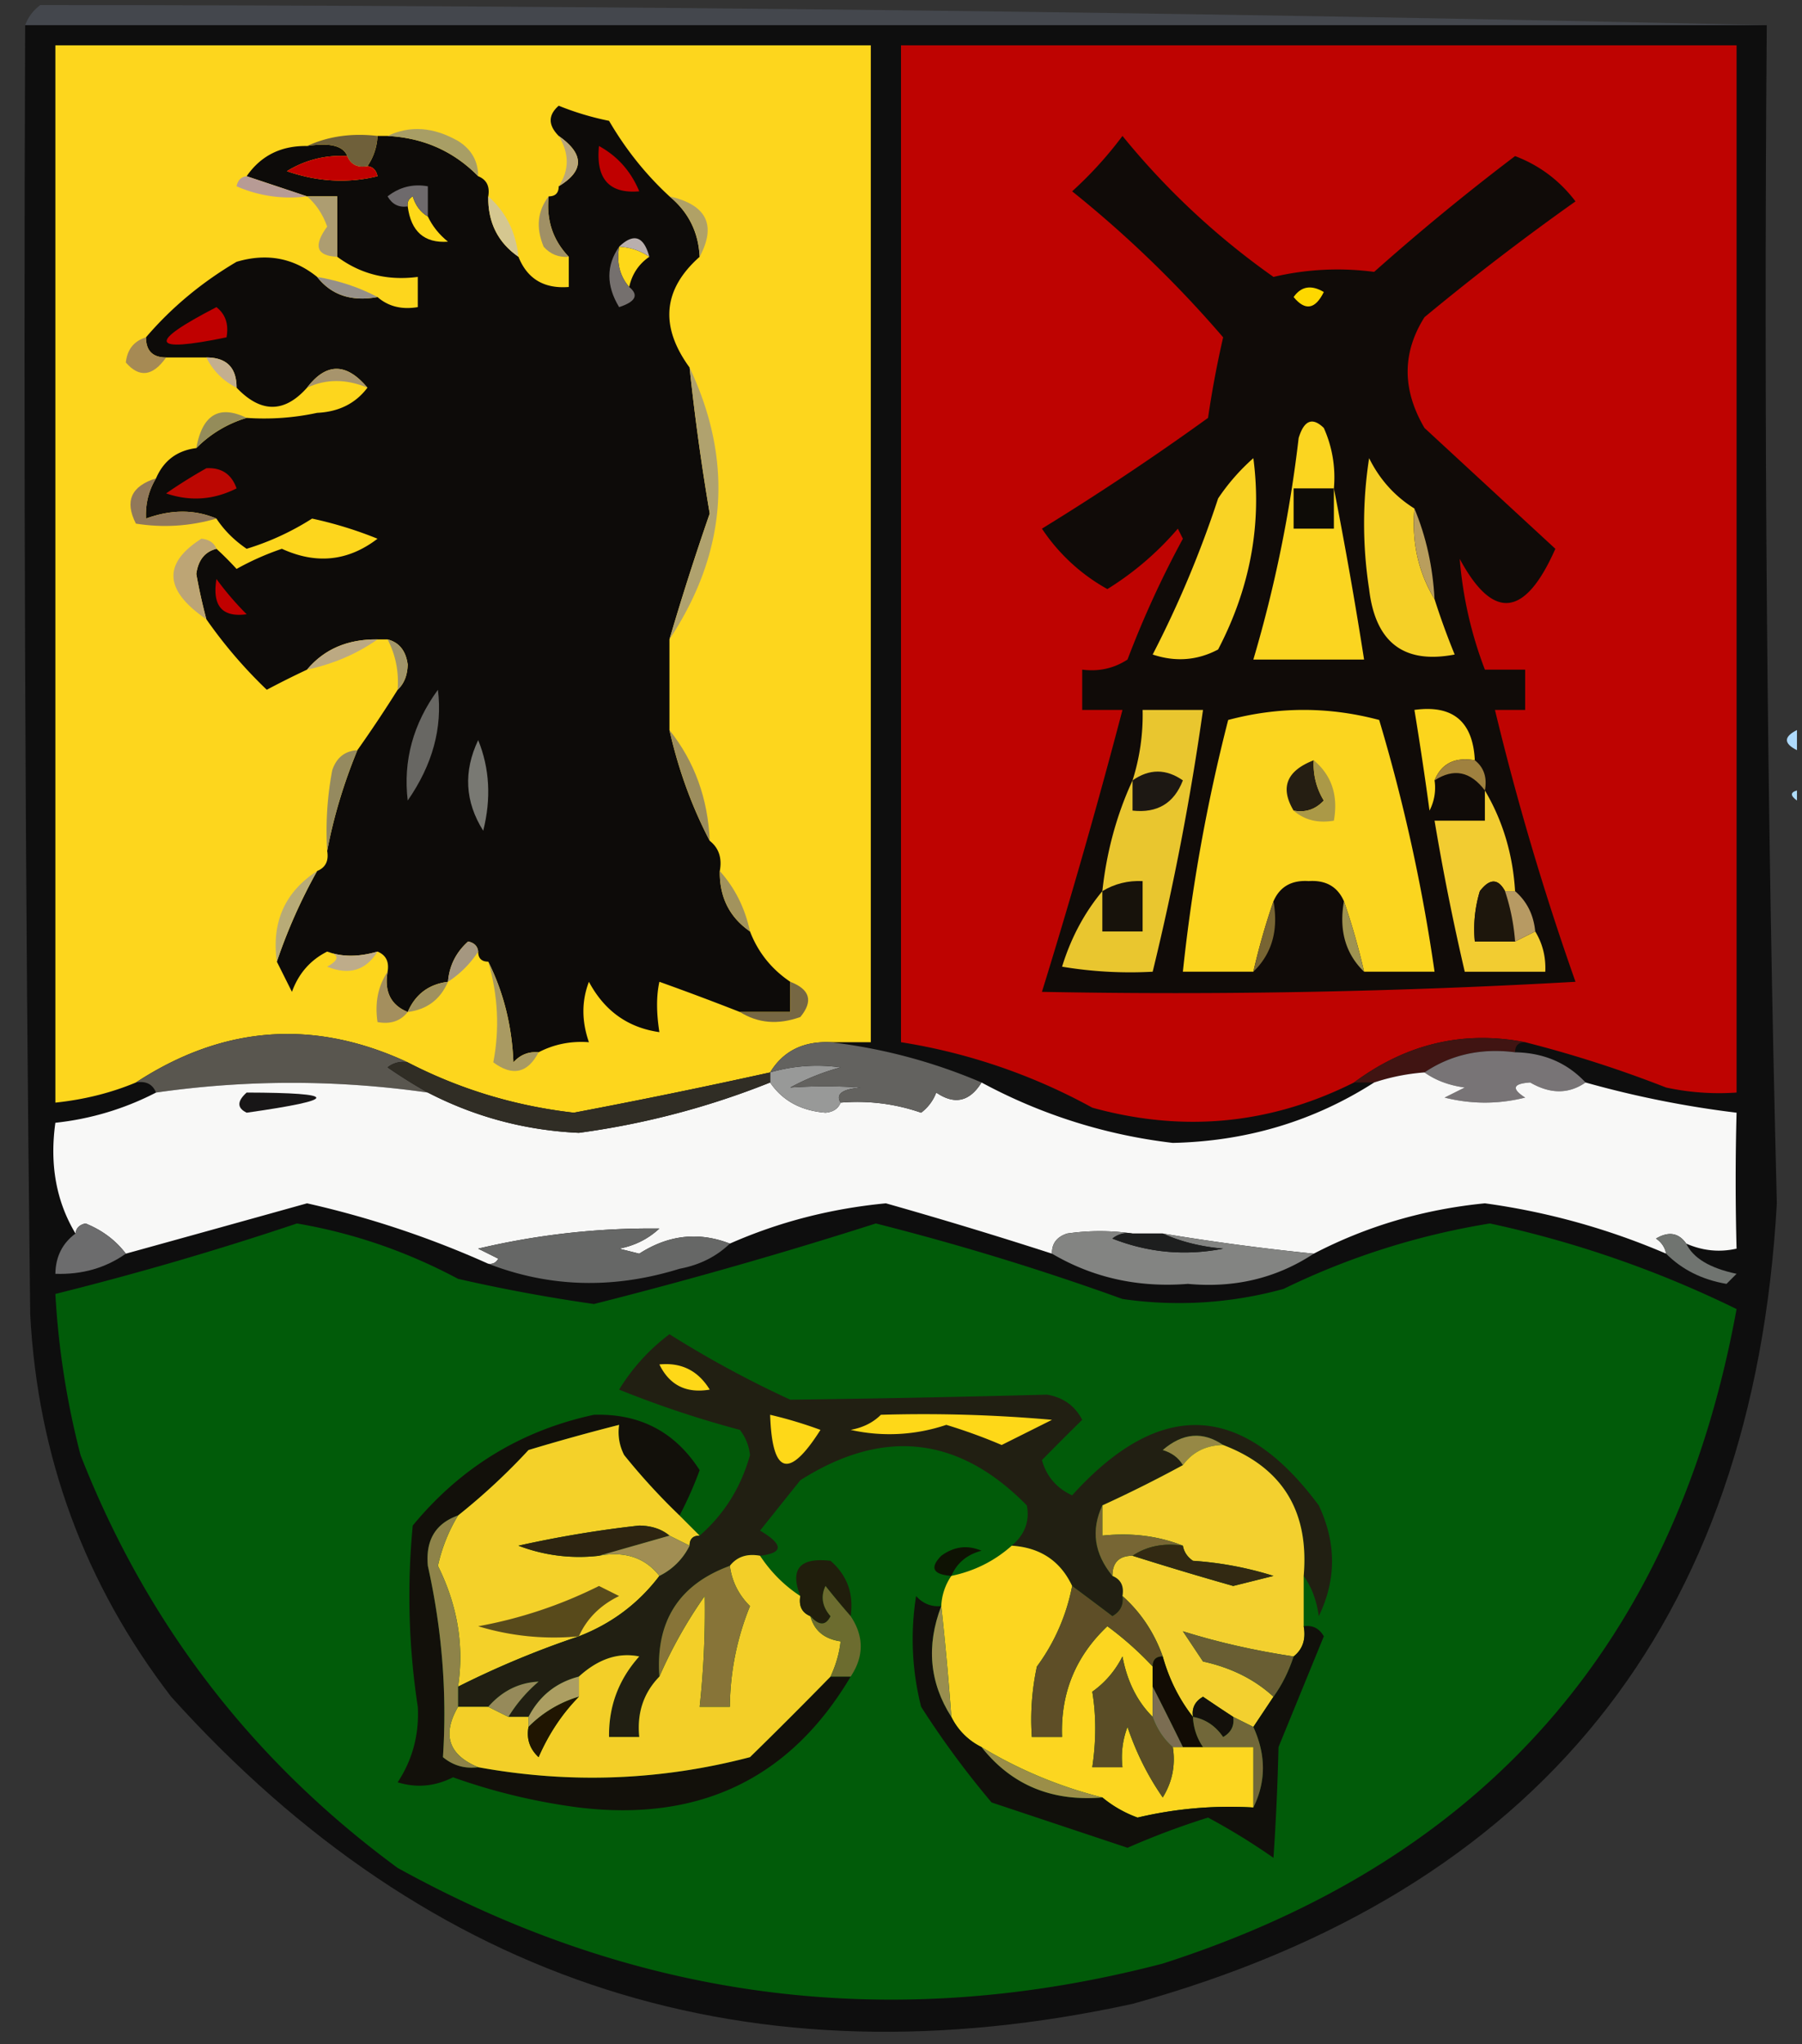 <svg xmlns="http://www.w3.org/2000/svg" width="179" height="203" style="shape-rendering:geometricPrecision;text-rendering:geometricPrecision;image-rendering:optimizeQuality;fill-rule:evenodd;clip-rule:evenodd"><rect width="100%" height="100%" fill="#333333" stroke="none"/><path style="opacity:1" fill="#44474d" d="M175.5 2.5H2.5c.283-.79.783-1.456 1.5-2 57.13.034 114.296.7 171.5 2z"/><path style="opacity:1" fill="#0e0e0e" d="M2.5 2.5h173c-.307 39.26.026 78.26 1 117-2.345 41.84-23.678 68.34-64 79.5-37.9 8.253-69.734-1.913-95.5-30.5-8.594-11.194-13.26-23.861-14-38-.5-42.665-.667-85.332-.5-128z"/><path style="opacity:1" fill="#fdd61d" d="M82.5 103.5c-2.716-.114-4.716.886-6 3a649.428 649.428 0 0 1-19.5 4c-5.836-.666-11.336-2.333-16.5-5-9.33-4.335-18.33-3.668-27 2-2.46 1.031-5.127 1.698-8 2V4.5h81v99h-4z"/><path style="opacity:1" fill="#be0301" d="M151.5 103.5c-6.133-1.189-11.8.144-17 4-8.303 4.164-16.969 4.997-26 2.5a58.416 58.416 0 0 0-19-6.5v-99h83v104a24.935 24.935 0 0 1-7-.5 117.98 117.98 0 0 0-14-4.5z"/><path style="opacity:1" fill="#0d0b09" d="M66.5 19.5c1.885 1.553 2.885 3.553 3 6-3.651 3.235-3.985 6.902-1 11 .519 4.89 1.185 9.722 2 14.5a272.205 272.205 0 0 0-4 12.5v9c.89 3.931 2.222 7.598 4 11 .904.709 1.237 1.709 1 3-.039 2.589.961 4.589 3 6 .8 2.073 2.133 3.74 4 5v3h-5a279.304 279.304 0 0 0-8-3c-.307 1.388-.307 3.054 0 5-3.124-.443-5.457-2.11-7-5-.73 1.901-.73 3.901 0 6-1.791-.134-3.458.199-5 1-.996-.086-1.83.248-2.5 1-.149-3.633-.982-6.966-2.5-10-.667 0-1-.333-1-1-.06-.543-.393-.876-1-1-1.205 1.077-1.872 2.41-2 4-1.904.238-3.238 1.238-4 3-1.676-.683-2.343-2.017-2-4 .172-.992-.162-1.658-1-2-1.87.545-3.536.545-5 0-1.673.843-2.84 2.176-3.5 4l-1.5-3a53.32 53.32 0 0 1 4-9c.838-.342 1.172-1.008 1-2 .635-3.356 1.635-6.689 3-10a128.52 128.52 0 0 0 4-6c.639-.597.972-1.43 1-2.5-.184-1.376-.85-2.209-2-2.5h-1c-2.961-.036-5.294.964-7 3a88.715 88.715 0 0 0-4 2 46.545 46.545 0 0 1-6-7 53.543 53.543 0 0 1-1-4.5c.184-1.376.85-2.209 2-2.5.651.59 1.318 1.257 2 2a27.11 27.11 0 0 1 4.5-2c3.417 1.567 6.584 1.234 9.5-1a39.141 39.141 0 0 0-6.5-2 26.446 26.446 0 0 1-6.5 3c-1.235-.84-2.235-1.84-3-3-2.162-.917-4.495-.917-7 0-.067-1.459.266-2.792 1-4 .762-1.762 2.096-2.762 4-3a11.741 11.741 0 0 1 5-3c2.357.163 4.69-.003 7-.5 2.153-.1 3.82-.933 5-2.5-2.094-2.494-4.094-2.494-6 0-2.253 2.533-4.587 2.533-7 0 0-2-1-3-3-3h-4c-1.333 0-2-.667-2-2 2.52-2.947 5.52-5.447 9-7.5 2.998-.89 5.664-.39 8 1.5 1.418 1.808 3.418 2.475 6 2 1.068.934 2.401 1.268 4 1v-3c-3.013.393-5.68-.274-8-2v-6h-3l-6-2c1.411-2.039 3.411-3.039 6-3 2.267-.354 3.6-.021 4 1a10.1 10.1 0 0 0-6 1.5c3.049 1.057 6.049 1.224 9 .5-.124-.607-.457-.94-1-1a5.728 5.728 0 0 0 1-3h1c3.563.183 6.563 1.517 9 4 .838.342 1.172 1.008 1 2-.039 2.589.961 4.589 3 6 .874 2.19 2.541 3.19 5 3v-3c-1.58-1.642-2.248-3.642-2-6 .667 0 1-.333 1-1 2.548-1.538 2.548-3.204 0-5-1.062-1.075-1.062-2.075 0-3a28.04 28.04 0 0 0 5 1.5c1.659 2.844 3.659 5.344 6 7.5z"/><path style="opacity:1" fill="#a89e65" d="M38.5 13.5c2.226-1.059 4.56-.892 7 .5 1.323.816 1.99 1.983 2 3.5-2.437-2.483-5.437-3.817-9-4z"/><path style="opacity:1" fill="#100b08" d="M111.5 13.5a74.995 74.995 0 0 0 15 14c3.3-.774 6.634-.94 10-.5a229.608 229.608 0 0 1 14-11.5c2.424.923 4.424 2.423 6 4.5a249.832 249.832 0 0 0-15 11.5c-2.229 3.532-2.229 7.199 0 11 4.359 4.028 8.693 8.028 13 12-3.015 6.83-6.182 7.163-9.5 1a39.574 39.574 0 0 0 2.5 11h4v4h-3a274.433 274.433 0 0 0 8 27 703.118 703.118 0 0 1-53 1 668.34 668.34 0 0 0 8-28h-4v-4c1.644.213 3.144-.12 4.5-1a98.017 98.017 0 0 1 5.5-12l-.5-1a29.94 29.94 0 0 1-7 6 18.685 18.685 0 0 1-6.5-6 268.234 268.234 0 0 0 16.5-11 100.36 100.36 0 0 1 1.5-8 112.9 112.9 0 0 0-15-14.5 38.47 38.47 0 0 0 5-5.5z"/><path style="opacity:1" fill="#c00000" d="M59.5 14.5c1.839 1.008 3.172 2.508 4 4.5-2.993.257-4.326-1.243-4-4.5zM34.5 15.5c.342.838 1.008 1.172 2 1 .543.06.876.393 1 1-2.951.724-5.951.557-9-.5a10.1 10.1 0 0 1 6-1.5z"/><path style="opacity:1" fill="#6f603a" d="M30.5 14.5c2.107-.968 4.44-1.302 7-1a5.728 5.728 0 0 1-1 3c-.992.172-1.658-.162-2-1-.4-1.021-1.733-1.354-4-1z"/><path style="opacity:1" fill="#baa77a" d="M55.5 13.5c2.548 1.796 2.548 3.462 0 5 1.062-1.6 1.062-3.266 0-5z"/><path style="opacity:1" fill="#b79b95" d="m24.5 17.5 6 2a13.117 13.117 0 0 1-7-1c.124-.607.457-.94 1-1z"/><path style="opacity:1" fill="#fed818" d="M42.5 21.5c.453.958 1.12 1.792 2 2.5-2.341.168-3.674-.999-4-3.5-.065-.438.101-.772.5-1 .278.916.778 1.582 1.5 2z"/><path style="opacity:1" fill="#6e6a6c" d="M42.5 21.5c-.722-.418-1.222-1.084-1.5-2-.399.228-.565.562-.5 1-.876.13-1.543-.203-2-1 1.189-.929 2.522-1.262 4-1v3z"/><path style="opacity:1" fill="#ad9d71" d="M30.5 19.5h3v6c-2.07-.083-2.403-1.083-1-3-.442-1.239-1.11-2.239-2-3z"/><path style="opacity:1" fill="#d5c790" d="M48.5 19.5c1.745 1.533 2.745 3.533 3 6-2.039-1.411-3.039-3.411-3-6z"/><path style="opacity:1" fill="#a09065" d="M54.5 19.5c-.248 2.358.42 4.358 2 6-.996.086-1.83-.248-2.5-1-.78-1.887-.613-3.554.5-5z"/><path style="opacity:1" fill="#fed818" d="M61.5 24.5a5.728 5.728 0 0 1 3 1c-1.051.722-1.718 1.722-2 3-.934-1.068-1.268-2.401-1-4z"/><path style="opacity:1" fill="#b9afae" d="M61.5 24.5c1.447-1.385 2.447-1.052 3 1a5.728 5.728 0 0 0-3-1z"/><path style="opacity:1" fill="#b0a166" d="M66.5 19.5c3.69.836 4.69 2.836 3 6-.115-2.447-1.115-4.447-3-6z"/><path style="opacity:1" fill="#75706e" d="M61.5 24.5c-.268 1.599.066 2.932 1 4 .978.797.645 1.464-1 2-1.293-2.137-1.293-4.137 0-6z"/><path style="opacity:1" fill="#969088" d="M31.5 27.5c2.198.375 4.198 1.042 6 2-2.582.475-4.582-.192-6-2z"/><path style="opacity:1" fill="#fed800" d="M128.5 29.5c.751-1.073 1.751-1.24 3-.5-.852 1.728-1.852 1.895-3 .5z"/><path style="opacity:1" fill="#c00000" d="M21.5 30.5c.904.709 1.237 1.709 1 3-7.577 1.57-7.91.57-1-3z"/><path style="opacity:1" fill="#c4af8f" d="M20.5 35.5c2 0 3 1 3 3a6.541 6.541 0 0 1-3-3z"/><path style="opacity:1" fill="#a68a54" d="M14.5 33.5c0 1.333.667 2 2 2-1.329 1.877-2.662 2.044-4 .5.139-1.301.805-2.134 2-2.5z"/><path style="opacity:1" fill="#a7946c" d="M36.5 38.5c-2.111-.88-4.111-.88-6 0 1.906-2.494 3.906-2.494 6 0z"/><path style="opacity:1" fill="#948c5a" d="M24.5 41.5a11.741 11.741 0 0 0-5 3c.598-3.321 2.265-4.321 5-3z"/><path style="opacity:1" fill="#b0a26e" d="M68.5 36.5c4.396 9.324 3.729 18.324-2 27a272.205 272.205 0 0 1 4-12.5 231.498 231.498 0 0 1-2-14.5z"/><path style="opacity:1" fill="#f9d325" d="M124.5 45.5c.862 6.539-.305 12.872-3.5 19-2.064 1.091-4.231 1.258-6.5.5a105.338 105.338 0 0 0 6.5-15.5 20.682 20.682 0 0 1 3.5-4z"/><path style="opacity:1" fill="#bc0702" d="M20.5 46.5c1.495-.085 2.495.581 3 2-2.265 1.147-4.598 1.314-7 .5a51.209 51.209 0 0 1 4-2.5z"/><path style="opacity:1" fill="#f5d027" d="M140.5 50.5c-.285 3.33.382 6.33 2 9a72.129 72.129 0 0 0 2 5.5c-5.048.97-7.882-1.197-8.5-6.5a42.479 42.479 0 0 1 0-13c1.049 2.117 2.549 3.784 4.5 5z"/><path style="opacity:1" fill="#91785a" d="M15.5 47.5c-.734 1.208-1.067 2.541-1 4 2.505-.917 4.838-.917 7 0-2.641.763-5.308.93-8 .5-1.14-2.224-.474-3.724 2-4.5z"/><path style="opacity:1" fill="#fbd520" d="M132.5 48.5a443.823 443.823 0 0 1 3 17h-11a130.727 130.727 0 0 0 4.5-22c.535-1.77 1.369-2.104 2.5-1a11.987 11.987 0 0 1 1 6z"/><path style="opacity:1" fill="#0e0c07" d="M132.5 48.5v4h-4v-4h4z"/><path style="opacity:1" fill="#b99e5d" d="M140.5 50.5c1.157 2.773 1.824 5.773 2 9-1.618-2.67-2.285-5.67-2-9z"/><path style="opacity:1" fill="#bda575" d="M21.5 54.5c-1.15.291-1.816 1.124-2 2.5a53.543 53.543 0 0 0 1 4.5c-4.188-2.87-4.354-5.538-.5-8 .765.07 1.265.403 1.5 1z"/><path style="opacity:1" fill="#c00000" d="M21.5 57.5a30.139 30.139 0 0 0 3 3.5c-2.434.333-3.434-.834-3-3.5z"/><path style="opacity:1" fill="#bca982" d="M37.5 63.5c-2.07 1.445-4.404 2.445-7 3 1.706-2.036 4.039-3.036 7-3z"/><path style="opacity:1" fill="#a2966a" d="M38.5 63.5c1.15.291 1.816 1.124 2 2.5-.028 1.07-.361 1.903-1 2.5.134-1.791-.2-3.458-1-5z"/><path style="opacity:1" fill="#fbd51f" d="M135.5 96.5a67.862 67.862 0 0 0-2-7c-.634-1.447-1.801-2.113-3.5-2-1.699-.113-2.866.553-3.5 2a67.862 67.862 0 0 0-2 7h-7a173.63 173.63 0 0 1 4.5-25c5-1.333 10-1.333 15 0a173.144 173.144 0 0 1 5.5 25h-7z"/><path style="opacity:1" fill="#fcd51d" d="M146.5 75.5c-1.983-.343-3.317.323-4 2a4.934 4.934 0 0 1-.5 3 358.743 358.743 0 0 0-1.5-10c3.81-.524 5.81 1.143 6 5z"/><path style="opacity:1" fill="#aedafc" d="M178.5 72.5v2c-1.333-.667-1.333-1.333 0-2z"/><path style="opacity:1" fill="#686763" d="M43.5 68.5c.468 3.78-.532 7.447-3 11-.467-3.951.533-7.618 3-11z"/><path style="opacity:1" fill="#9c8d5d" d="M66.5 72.5c2.49 3.126 3.823 6.792 4 11-1.778-3.402-3.11-7.069-4-11z"/><path style="opacity:1" fill="#9f813f" d="M146.5 75.5c.904.709 1.237 1.709 1 3-1.435-1.901-3.102-2.234-5-1 .683-1.677 2.017-2.343 4-2z"/><path style="opacity:1" fill="#797973" d="M47.5 73.5c1.138 2.803 1.304 5.803.5 9-1.815-2.884-1.982-5.884-.5-9z"/><path style="opacity:1" fill="#251e12" d="M130.5 75.5a6.845 6.845 0 0 0 1 4c-.825.886-1.825 1.219-3 1-1.367-2.29-.7-3.956 2-5z"/><path style="opacity:1" fill="#e9c62f" d="M109.5 88.5c.426-3.927 1.426-7.594 3-11a21.434 21.434 0 0 0 1-7h6a266.624 266.624 0 0 1-5 26 40.939 40.939 0 0 1-9-.5c.878-2.85 2.211-5.35 4-7.5z"/><path style="opacity:1" fill="#1d1813" d="M112.5 77.5c1.666-1.166 3.333-1.166 5 0-.875 2.272-2.542 3.272-5 3v-3z"/><path style="opacity:1" fill="#aedcf8" d="M178.5 78.5v1c-.67-.481-.67-.815 0-1z"/><path style="opacity:1" fill="#ab9947" d="M130.5 75.5c1.78 1.49 2.446 3.49 2 6-1.599.268-2.932-.066-4-1 1.175.219 2.175-.114 3-1a6.845 6.845 0 0 1-1-4z"/><path style="opacity:1" fill="#f2cc31" d="M147.5 78.5c1.777 3.005 2.777 6.338 3 10h-1c-.689-1.274-1.523-1.274-2.5 0a12.93 12.93 0 0 0-.5 5h4l2-1c.734 1.208 1.067 2.541 1 4h-8a241.573 241.573 0 0 1-3-15h5v-3z"/><path style="opacity:1" fill="#958a5f" d="M35.5 74.5c-1.365 3.311-2.365 6.644-3 10a32.437 32.437 0 0 1 .5-8c.417-1.256 1.25-1.923 2.5-2z"/><path style="opacity:1" fill="#17120b" d="M109.5 88.5c1.208-.734 2.541-1.067 4-1v5h-4v-4z"/><path style="opacity:1" fill="#1d160c" d="M149.5 88.5a20.691 20.691 0 0 1 1 5h-4c-.16-1.7.006-3.366.5-5 .977-1.274 1.811-1.274 2.5 0z"/><path style="opacity:1" fill="#a2935d" d="M71.5 86.5c1.507 1.681 2.507 3.681 3 6-2.039-1.411-3.039-3.411-3-6z"/><path style="opacity:1" fill="#9f9351" d="M133.5 89.5a67.862 67.862 0 0 1 2 7c-1.844-1.779-2.51-4.112-2-7z"/><path style="opacity:1" fill="#b8ab77" d="M31.5 86.5a53.32 53.32 0 0 0-4 9c-.54-3.916.794-6.916 4-9z"/><path style="opacity:1" fill="#b79a63" d="M149.5 88.5h1c1.174 1.014 1.84 2.347 2 4l-2 1a20.691 20.691 0 0 0-1-5z"/><path style="opacity:1" fill="#beac8a" d="M32.5 94.5c1.464.545 3.13.545 5 0-1.16 1.877-2.826 2.377-5 1.5 1.238-.69 1.238-1.19 0-1.5z"/><path style="opacity:1" fill="#a59780" d="M47.5 94.5a10.174 10.174 0 0 1-3 3c.128-1.59.795-2.923 2-4 .607.124.94.457 1 1z"/><path style="opacity:1" fill="#786533" d="M126.5 89.5c.51 2.888-.156 5.221-2 7a67.862 67.862 0 0 1 2-7z"/><path style="opacity:1" fill="#a0915e" d="M44.5 97.5c-.762 1.762-2.096 2.762-4 3 .762-1.762 2.096-2.762 4-3z"/><path style="opacity:1" fill="#a48f5e" d="M38.5 96.5c-.343 1.983.324 3.317 2 4-.709.904-1.709 1.237-3 1-.285-1.915.049-3.581 1-5z"/><path style="opacity:1" fill="#766743" d="M78.5 97.5c1.966.754 2.3 1.921 1 3.5-2.212.789-4.212.622-6-.5h5v-3z"/><path style="opacity:1" fill="#a99a62" d="M48.5 95.5c1.518 3.034 2.351 6.367 2.5 10 .67-.752 1.504-1.086 2.5-1-1.085 2.082-2.585 2.416-4.5 1 .64-3.303.474-6.637-.5-10z"/><path style="opacity:1" fill="#59564f" d="M40.5 105.5a2.429 2.429 0 0 0-2 .5 51.239 51.239 0 0 0 4 2.5c-9.042-1.285-18.043-1.285-27 0-.342-.838-1.008-1.172-2-1 8.67-5.668 17.67-6.335 27-2z"/><path style="opacity:1" fill="#401412" d="M151.5 103.5c-.667 0-1 .333-1 1-3.377-.432-6.377.235-9 2a20.69 20.69 0 0 0-5 1h-2c5.2-3.856 10.867-5.189 17-4z"/><path style="opacity:1" fill="#787476" d="M150.5 104.5c2.846.052 5.18 1.052 7 3-1.669 1.16-3.503 1.16-5.5 0-1.722.111-1.888.611-.5 1.5a16.242 16.242 0 0 1-8 0l2-1c-1.558-.21-2.891-.71-4-1.5 2.623-1.765 5.623-2.432 9-2z"/><path style="opacity:1" fill="#f8f8f7" d="M141.5 106.5c1.109.79 2.442 1.29 4 1.5l-2 1c2.667.667 5.333.667 8 0-1.388-.889-1.222-1.389.5-1.5 1.997 1.16 3.831 1.16 5.5 0a99.628 99.628 0 0 0 15 3 255.155 255.155 0 0 0 0 13.5c-1.697.384-3.363.218-5-.5-.751-1.073-1.751-1.24-3-.5.556.383.889.883 1 1.5a69.414 69.414 0 0 0-18-5c-6.061.595-11.728 2.262-17 5a236.332 236.332 0 0 1-15-2h-3a22.543 22.543 0 0 0-6.5 0c-1.03.336-1.53 1.003-1.5 2a472.464 472.464 0 0 0-16.5-5c-5.476.523-10.643 1.856-15.5 4-3.104-1.201-6.104-.867-9 1l-2-.5c1.544-.29 2.877-.956 4-2a74.542 74.542 0 0 0-18 2l2 1c-.228.399-.562.565-1 .5a95.044 95.044 0 0 0-18-6 7679.44 7679.44 0 0 1-18 5c-1.007-1.328-2.34-2.328-4-3-.607.124-.94.457-1 1-1.914-3.184-2.58-6.851-2-11a28.21 28.21 0 0 0 10-3c8.957-1.285 17.958-1.285 27 0 4.68 2.421 9.68 3.754 15 4a79.84 79.84 0 0 0 19-5c1.219 1.801 3.052 2.801 5.5 3 .765-.07 1.265-.403 1.5-1 2.75-.226 5.416.107 8 1a4.451 4.451 0 0 0 1.5-2c1.816 1.243 3.316.91 4.5-1a52.805 52.805 0 0 0 19 6c7.34-.163 14.007-2.163 20-6a20.69 20.69 0 0 1 5-1z"/><path style="opacity:1" fill="#181617" d="M24.5 108.5c9.225.025 9.225.691 0 2-.963-.47-.963-1.137 0-2z"/><path style="opacity:1" fill="#989998" d="M83.5 109.5c-.235.597-.735.93-1.5 1-2.448-.199-4.281-1.199-5.5-3v-1a16.597 16.597 0 0 1 7-.5 22.973 22.973 0 0 0-5 2 52.745 52.745 0 0 1 7 0c-1.843.159-2.51.659-2 1.5z"/><path style="opacity:1" fill="#302d25" d="M40.5 105.5c5.164 2.667 10.664 4.334 16.5 5a649.428 649.428 0 0 0 19.5-4v1a79.84 79.84 0 0 1-19 5c-5.32-.246-10.32-1.579-15-4a51.239 51.239 0 0 1-4-2.5 2.429 2.429 0 0 1 2-.5z"/><path style="opacity:1" fill="#63625f" d="M82.5 103.5a54.165 54.165 0 0 1 15 4c-1.184 1.91-2.684 2.243-4.5 1a4.451 4.451 0 0 1-1.5 2 19.372 19.372 0 0 0-8-1c-.51-.841.157-1.341 2-1.5a52.745 52.745 0 0 0-7 0 22.973 22.973 0 0 1 5-2 16.597 16.597 0 0 0-7 .5c1.284-2.114 3.284-3.114 6-3z"/><path style="opacity:1" fill="#015b09" d="M29.5 121.5c5.584.952 10.918 2.785 16 5.5a166.257 166.257 0 0 0 13.5 2.5 472.441 472.441 0 0 0 28-8 258.572 258.572 0 0 1 24.5 7.5 39.081 39.081 0 0 0 16-1 73.49 73.49 0 0 1 20.5-6.5 106.686 106.686 0 0 1 24.5 8.5c-6.031 33.076-25.031 54.743-57 65-26.62 6.951-51.953 3.785-76-9.5-14.456-10.624-24.956-24.29-31.5-41a81.492 81.492 0 0 1-2.5-16 314.82 314.82 0 0 0 24-7z"/><path style="opacity:1" fill="#707470" d="M167.5 123.5c.684 1.439 2.351 2.439 5 3l-1 1c-2.419-.414-4.419-1.414-6-3-.111-.617-.444-1.117-1-1.5 1.249-.74 2.249-.573 3 .5z"/><path style="opacity:1" fill="#6c6c6d" d="M12.5 124.5c-2.014 1.424-4.348 2.09-7 2 .027-1.699.694-3.033 2-4 .06-.543.393-.876 1-1 1.66.672 2.993 1.672 4 3z"/><path style="opacity:1" fill="#666766" d="M72.5 123.5c-1.342 1.293-3.009 2.126-5 2.5-6.548 2.032-12.881 1.865-19-.5.438.065.772-.101 1-.5l-2-1a74.542 74.542 0 0 1 18-2c-1.123 1.044-2.456 1.71-4 2l2 .5c2.896-1.867 5.896-2.201 9-1z"/><path style="opacity:1" fill="#838482" d="M112.5 122.5a2.428 2.428 0 0 0-2 .5c3.572 1.405 7.239 1.738 11 1-2.208-.191-4.208-.691-6-1.5 4.974.826 9.974 1.493 15 2-3.692 2.433-7.859 3.433-12.5 3-4.942.39-9.442-.61-13.5-3-.03-.997.47-1.664 1.5-2a22.543 22.543 0 0 1 6.5 0z"/><path style="opacity:1" fill="#1d1e1e" d="M112.5 122.5h3c1.792.809 3.792 1.309 6 1.5-3.761.738-7.428.405-11-1a2.428 2.428 0 0 1 2-.5z"/><path style="opacity:1" fill="#12100a" d="M67.5 150.5a63.249 63.249 0 0 1-5.5-6 4.932 4.932 0 0 1-.5-3 209.716 209.716 0 0 0-9 2.5 62.948 62.948 0 0 1-7 6.5c-2.235.786-3.235 2.452-3 5 1.416 6.366 1.916 12.699 1.5 19 1.011.837 2.178 1.17 3.5 1 9.11 1.66 18.11 1.327 27-1a499.068 499.068 0 0 0 8-8h2c-5.996 10.117-14.996 14.45-27 13a60.262 60.262 0 0 1-12.5-3c-1.79.909-3.623 1.076-5.5.5 1.48-2.247 2.147-4.747 2-7.5a73.018 73.018 0 0 1-.5-18c4.764-5.778 10.764-9.445 18-11 4.558-.138 8.058 1.695 10.5 5.5a36.28 36.28 0 0 1-2 4.5z"/><path style="opacity:1" fill="#f4d129" d="m67.5 150.5 2 2c-.667 0-1 .333-1 1l-2-1c-.774-.647-1.774-.98-3-1a111.572 111.572 0 0 0-12 2 16.874 16.874 0 0 0 8 1c2.582-.475 4.582.192 6 2-2.077 2.738-4.743 4.738-8 6a91.367 91.367 0 0 0-12 5c.617-4.074-.05-8.074-2-12 .402-1.8 1.07-3.467 2-5a62.948 62.948 0 0 0 7-6.5 209.716 209.716 0 0 1 9-2.5 4.932 4.932 0 0 0 .5 3 63.249 63.249 0 0 0 5.5 6z"/><path style="opacity:1" fill="#211f12" d="M129.5 156.5c.554-6.423-2.113-10.756-8-13-2.017-1.374-4.017-1.207-6 .5.916.278 1.582.778 2 1.5a130.5 130.5 0 0 1-8 4c-1.145 2.453-.812 4.787 1 7 .838.342 1.172 1.008 1 2 .131.876-.202 1.543-1 2a514.367 514.367 0 0 0-4-3c-1.163-2.482-3.163-3.816-6-4 1.3-1.101 1.8-2.434 1.5-4-6.762-6.892-14.262-7.726-22.5-2.5l-4 5c2.342 1.392 2.342 2.225 0 2.5-1.291-.237-2.291.096-3 1-5.063 1.854-7.397 5.521-7 11-1.575 1.614-2.241 3.614-2 6h-3c-.046-3.051.954-5.718 3-8-2.071-.424-4.071.242-6 2-2.249.58-3.915 1.913-5 4h-2a14.694 14.694 0 0 1 3-3.5c-1.959.097-3.625.93-5 2.5h-3v-2a91.367 91.367 0 0 1 12-5c3.257-1.262 5.923-3.262 8-6a6.544 6.544 0 0 0 3-3c0-.667.333-1 1-1 2.433-2.118 4.1-4.784 5-8a4.94 4.94 0 0 0-1-2.5 102.127 102.127 0 0 1-12-4 19.736 19.736 0 0 1 5-5.5 104.61 104.61 0 0 0 12 6.5c8.551-.108 17.051-.274 25.5-.5 1.607.269 2.774 1.103 3.5 2.5a274.262 274.262 0 0 0-4 4c.454 1.622 1.454 2.788 3 3.5 8.699-9.631 16.866-9.298 24.5 1 1.753 3.719 1.753 7.386 0 11-.21-1.558-.71-2.891-1.5-4z"/><path style="opacity:1" fill="#fed818" d="M87.5 140.5a145.05 145.05 0 0 1 17 .5l-5 2.5a54.075 54.075 0 0 0-5.5-2 17.65 17.65 0 0 1-9.5.5c1.237-.232 2.237-.732 3-1.5zM76.5 140.5c1.679.392 3.346.892 5 1.5-3.134 4.941-4.8 4.441-5-1.5zM65.5 135.5c2.18-.216 3.847.617 5 2.5-2.329.396-3.995-.438-5-2.5z"/><path style="opacity:1" fill="#968845" d="M121.5 143.5c-1.699.027-3.033.694-4 2-.418-.722-1.084-1.222-2-1.5 1.983-1.707 3.983-1.874 6-.5z"/><path style="opacity:1" fill="#f3d02f" d="M121.5 143.5c5.887 2.244 8.554 6.577 8 13v5c.237 1.291-.096 2.291-1 3-3.862-.579-7.529-1.412-11-2.5l2 3c2.803.615 5.136 1.782 7 3.5l-2 3-2-1a185.977 185.977 0 0 1-3-2c-.798.457-1.131 1.124-1 2-1.37-1.75-2.37-3.75-3-6-.851-2.382-2.184-4.382-4-6 .172-.992-.162-1.658-1-2 0-1.333.667-2 2-2a347.694 347.694 0 0 0 10 3l4-1a34.251 34.251 0 0 0-8-1.5c-.556-.383-.889-.883-1-1.5-2.448-.973-5.115-1.306-8-1v-3a130.5 130.5 0 0 0 8-4c.967-1.306 2.301-1.973 4-2z"/><path style="opacity:1" fill="#2d2411" d="m66.5 152.5-7 2a16.874 16.874 0 0 1-8-1 111.572 111.572 0 0 1 12-2c1.226.02 2.226.353 3 1z"/><path style="opacity:1" fill="#fcd620" d="M100.5 153.5c2.837.184 4.837 1.518 6 4a19.704 19.704 0 0 1-3.5 8 24.935 24.935 0 0 0-.5 7h3c-.161-4.344 1.339-8.011 4.5-11a32.6 32.6 0 0 1 4.5 4v5c-1.536-1.525-2.536-3.525-3-6-.73 1.434-1.73 2.6-3 3.5.392 2.354.392 4.854 0 7.5h3a8.43 8.43 0 0 1 .5-4c.861 2.551 2.028 4.884 3.5 7 .952-1.545 1.285-3.212 1-5h8v6a39.6 39.6 0 0 0-11.5 1 11.803 11.803 0 0 1-3.5-2 43.746 43.746 0 0 1-12-5 6.544 6.544 0 0 1-3-3 300.412 300.412 0 0 0-1-11 5.728 5.728 0 0 1 1-3c2.284-.475 4.284-1.475 6-3z"/><path style="opacity:1" fill="#776634" d="M109.5 149.5v3c2.885-.306 5.552.027 8 1-1.915-.284-3.581.049-5 1-1.333 0-2 .667-2 2-1.812-2.213-2.145-4.547-1-7z"/><path style="opacity:1" fill="#a18e53" d="m66.5 152.5 2 1a6.544 6.544 0 0 1-3 3c-1.418-1.808-3.418-2.475-6-2l7-2z"/><path style="opacity:1" fill="#f3cf28" d="M75.5 154.5c1.081 1.634 2.415 2.967 4 4-.172.992.162 1.658 1 2 .38 1.431 1.38 2.264 3 2.5-.12 1.145-.452 2.312-1 3.5a499.068 499.068 0 0 1-8 8c-8.89 2.327-17.89 2.66-27 1-2.942-1.221-3.609-3.221-2-6h3l2 1h2v1c-.219 1.175.114 2.175 1 3 1.018-2.325 2.351-4.325 4-6v-2c1.929-1.758 3.929-2.424 6-2-2.046 2.282-3.046 4.949-3 8h3c-.241-2.386.425-4.386 2-6a45.873 45.873 0 0 1 4.5-8 88.844 88.844 0 0 1-.5 11h3a27.007 27.007 0 0 1 2-10c-1.13-1.122-1.797-2.456-2-4 .709-.904 1.709-1.237 3-1z"/><path style="opacity:1" fill="#201e0c" d="M84.5 160.5a81.216 81.216 0 0 1-2.5-3c-.492 1.049-.326 2.049.5 3-.47.963-1.136.963-2 0-.838-.342-1.172-1.008-1-2-1.056-2.682-.056-3.849 3-3.5 1.655 1.444 2.322 3.278 2 5.5z"/><path style="opacity:1" fill="#0e1203" d="M94.5 156.5c-1.837-.139-2.17-.806-1-2 1.268-.928 2.601-1.095 4-.5-1.442.377-2.442 1.21-3 2.5z"/><path style="opacity:1" fill="#322912" d="M112.5 154.5c1.419-.951 3.085-1.284 5-1 .111.617.444 1.117 1 1.5 2.726.182 5.393.682 8 1.5l-4 1a347.694 347.694 0 0 1-10-3z"/><path style="opacity:1" fill="#11100b" d="M93.5 159.5c-1.505 3.93-1.172 7.597 1 11a6.544 6.544 0 0 0 3 3c2.977 3.763 6.977 5.43 12 5a11.803 11.803 0 0 0 3.5 2 39.6 39.6 0 0 1 11.5-1c1.267-2.561 1.267-5.228 0-8l2-3c.845-1.171 1.511-2.505 2-4 .904-.709 1.237-1.709 1-3 .876-.131 1.543.202 2 1l-4.5 11c-.091 3.753-.258 7.42-.5 11a64.501 64.501 0 0 0-6.5-4 77.145 77.145 0 0 0-8 3L98.5 179a89.102 89.102 0 0 1-7-9.5 27.287 27.287 0 0 1-.5-11c.67.752 1.504 1.086 2.5 1z"/><path style="opacity:1" fill="#877438" d="M72.5 155.5c.203 1.544.87 2.878 2 4a27.007 27.007 0 0 0-2 10h-3c.395-3.685.562-7.352.5-11a45.873 45.873 0 0 0-4.5 8c-.397-5.479 1.937-9.146 7-11z"/><path style="opacity:1" fill="#584a1b" d="M57.5 162.5a25.878 25.878 0 0 1-10-1 44.562 44.562 0 0 0 12-4l2 1c-1.875.909-3.208 2.243-4 4z"/><path style="opacity:1" fill="#5e4e27" d="M106.5 157.5c1.315.976 2.648 1.976 4 3 .798-.457 1.131-1.124 1-2 1.816 1.618 3.149 3.618 4 6-.667 0-1 .333-1 1a32.6 32.6 0 0 0-4.5-4c-3.161 2.989-4.661 6.656-4.5 11h-3c-.163-2.357.003-4.69.5-7a19.704 19.704 0 0 0 3.5-8z"/><path style="opacity:1" fill="#8e8349" d="M45.5 150.5a16.498 16.498 0 0 0-2 5c1.95 3.926 2.617 7.926 2 12v2c-1.609 2.779-.942 4.779 2 6-1.322.17-2.489-.163-3.5-1 .416-6.301-.084-12.634-1.5-19-.235-2.548.765-4.214 3-5z"/><path style="opacity:1" fill="#998e4f" d="M93.5 159.5c.375 3.377.708 7.044 1 11-2.172-3.403-2.505-7.07-1-11z"/><path style="opacity:1" fill="#695e33" d="M128.5 164.5c-.489 1.495-1.155 2.829-2 4-1.864-1.718-4.197-2.885-7-3.5l-2-3c3.471 1.088 7.138 1.921 11 2.5z"/><path style="opacity:1" fill="#6c6c2f" d="M84.5 160.5c1.333 2 1.333 4 0 6h-2c.548-1.188.88-2.355 1-3.5-1.62-.236-2.62-1.069-3-2.5.864.963 1.53.963 2 0-.826-.951-.992-1.951-.5-3a81.216 81.216 0 0 0 2.5 3z"/><path style="opacity:1" fill="#5a4d26" d="M114.5 170.5c.432 1.21 1.099 2.21 2 3 .285 1.788-.048 3.455-1 5-1.472-2.116-2.639-4.449-3.5-7a8.43 8.43 0 0 0-.5 4h-3c.392-2.646.392-5.146 0-7.5 1.27-.9 2.27-2.066 3-3.5.464 2.475 1.464 4.475 3 6z"/><path style="opacity:1" fill="#968a5a" d="m50.5 170.5-2-1c1.375-1.57 3.041-2.403 5-2.5a14.694 14.694 0 0 0-3 3.5z"/><path style="opacity:1" fill="#120c04" d="M115.5 164.5c.63 2.25 1.63 4.25 3 6a5.727 5.727 0 0 0 1 3h-2a364.488 364.488 0 0 0-3-6v-2c0-.667.333-1 1-1z"/><path style="opacity:1" fill="#ac9e62" d="M57.5 166.5v2a11.741 11.741 0 0 0-5 3v-1c1.085-2.087 2.751-3.42 5-4z"/><path style="opacity:1" fill="#201501" d="M57.5 168.5c-1.649 1.675-2.982 3.675-4 6-.886-.825-1.219-1.825-1-3a11.741 11.741 0 0 1 5-3z"/><path style="opacity:1" fill="#13100b" d="M122.5 170.5c.131.876-.202 1.543-1 2-.765-1.112-1.765-1.779-3-2-.131-.876.202-1.543 1-2 1.018.693 2.018 1.359 3 2z"/><path style="opacity:1" fill="#7b6d52" d="M114.5 167.5a364.488 364.488 0 0 1 3 6h-1c-.901-.79-1.568-1.79-2-3v-3z"/><path style="opacity:1" fill="#716739" d="M118.5 170.5c1.235.221 2.235.888 3 2 .798-.457 1.131-1.124 1-2l2 1c1.267 2.772 1.267 5.439 0 8v-6h-5a5.727 5.727 0 0 1-1-3z"/><path style="opacity:1" fill="#9b8e48" d="M97.5 173.5a43.746 43.746 0 0 0 12 5c-5.023.43-9.023-1.237-12-5z"/></svg>